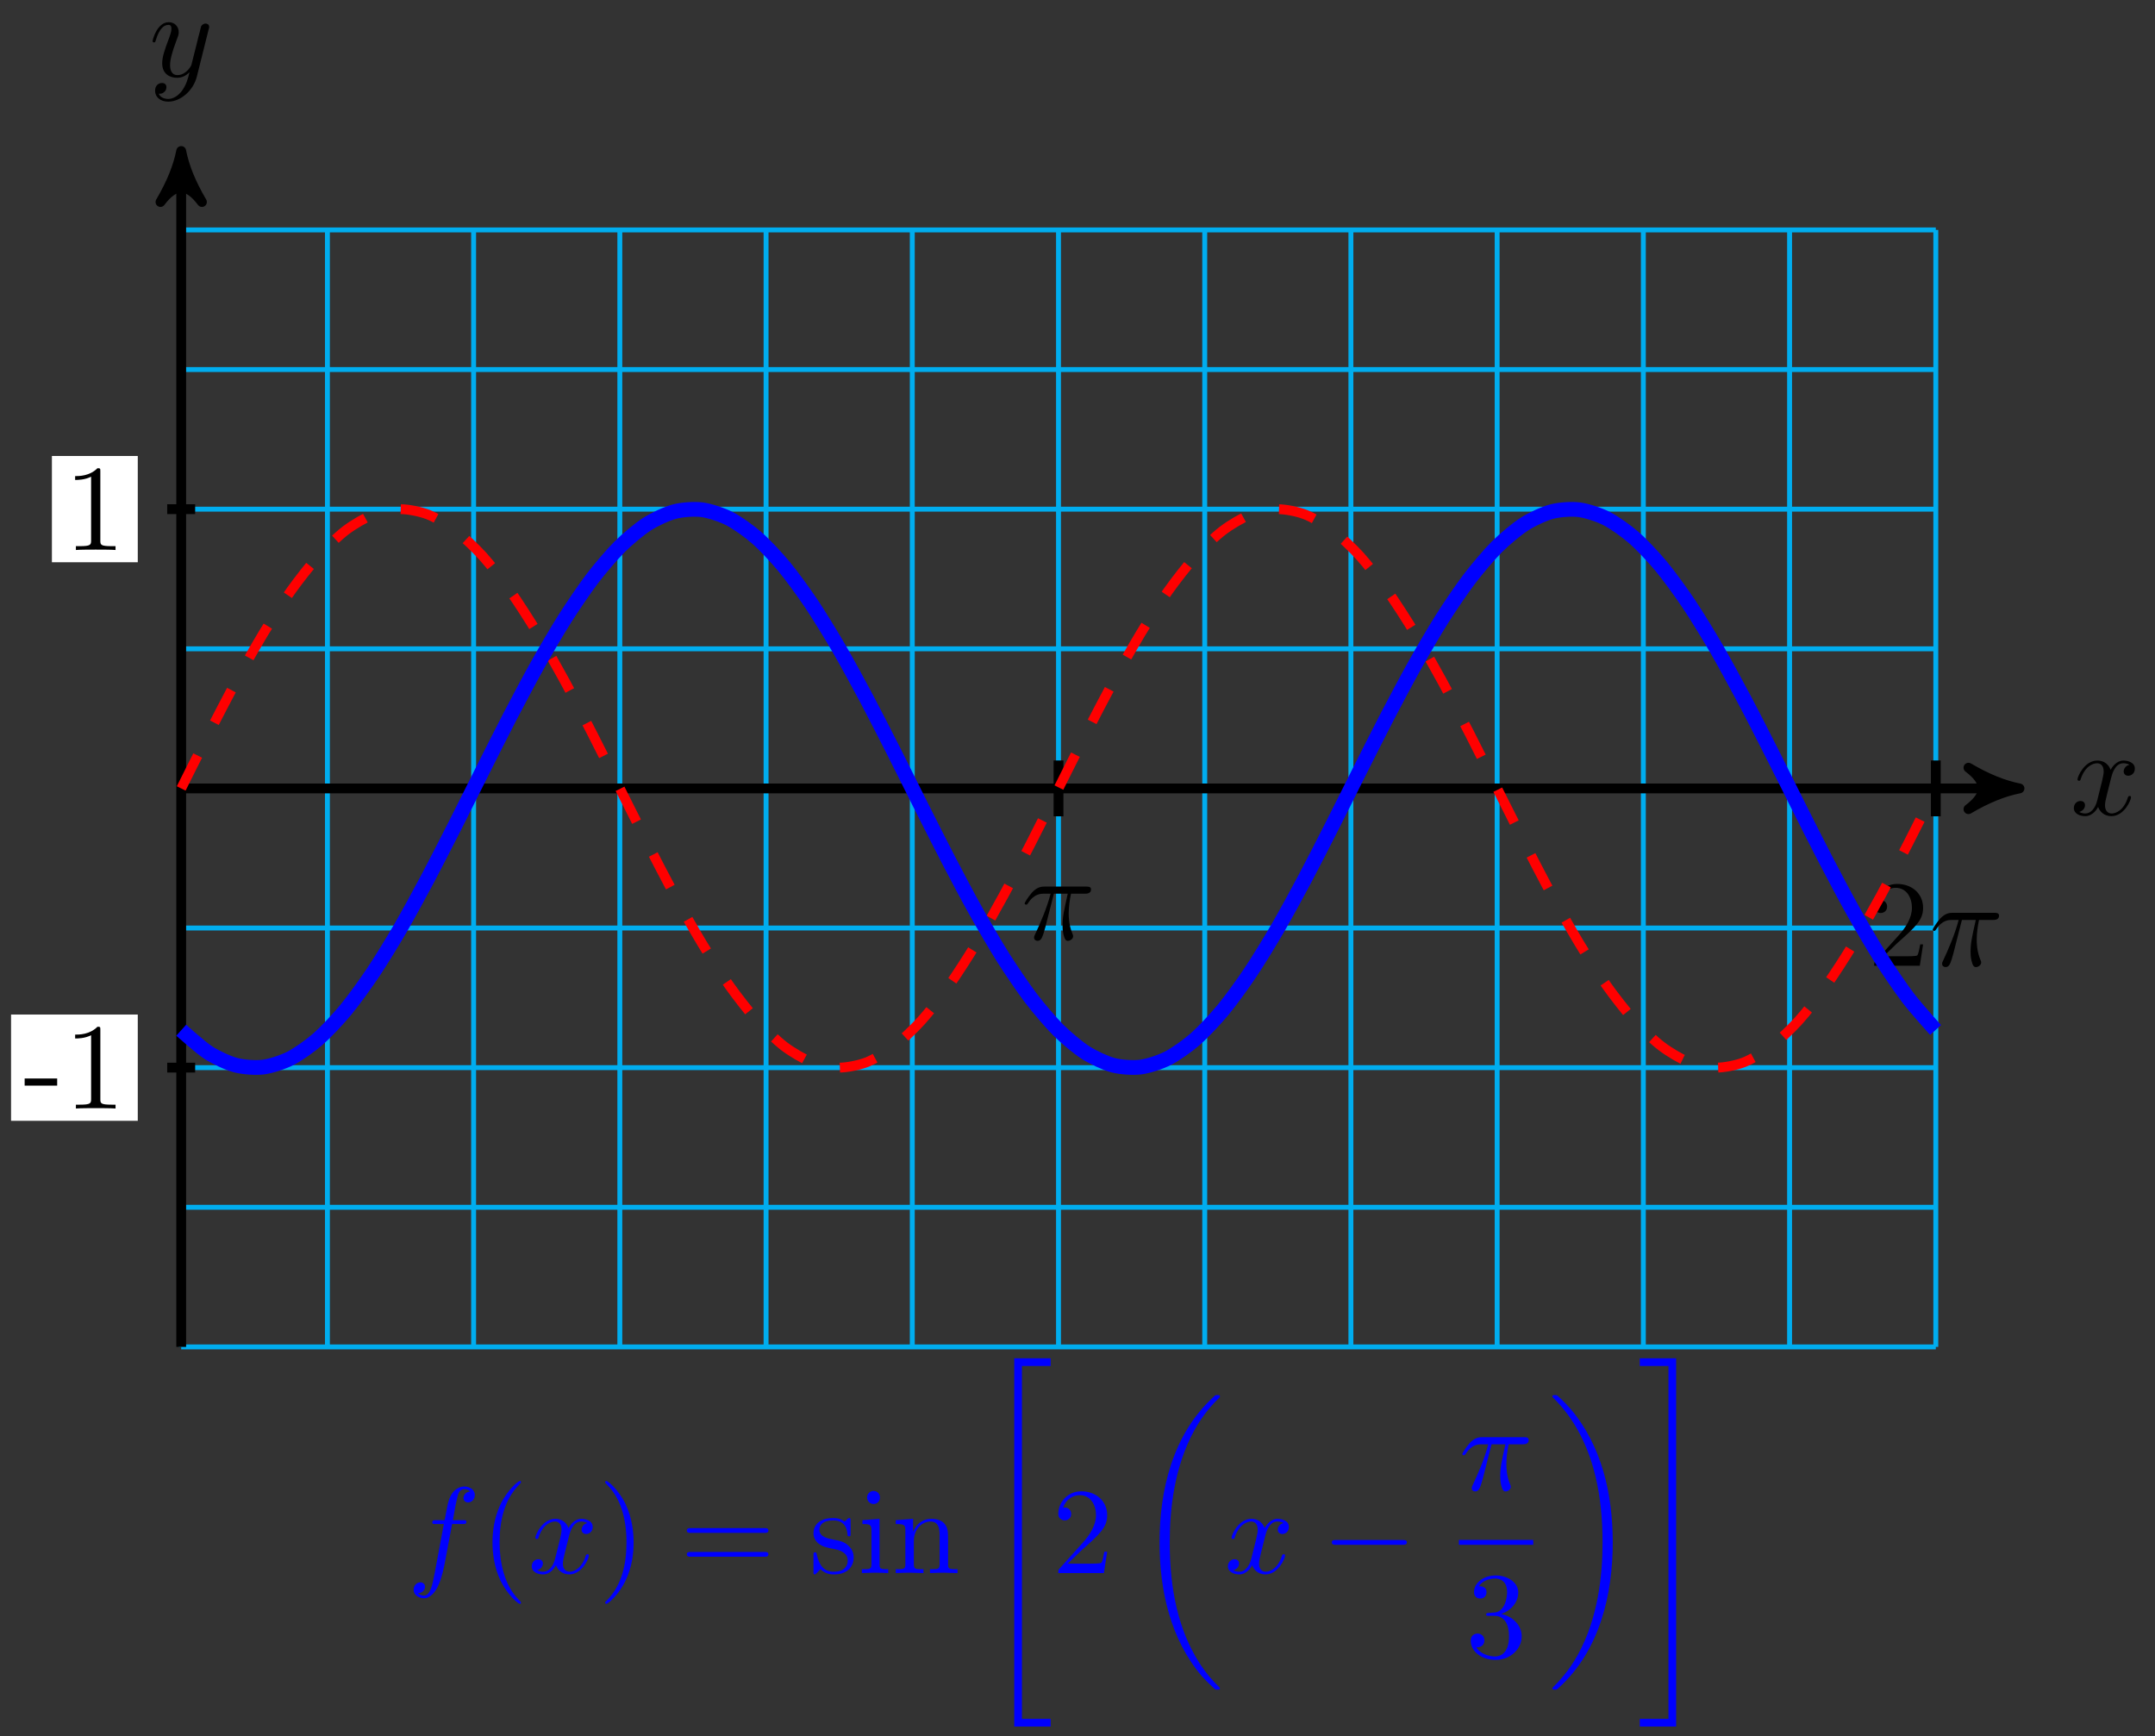 <?xml version="1.0" encoding="UTF-8"?>
<svg xmlns="http://www.w3.org/2000/svg" xmlns:xlink="http://www.w3.org/1999/xlink" width="175pt" height="141pt" viewBox="0 0 175 141" version="1.1">
<rect x="0" y="0" width="175" height="141" fill="#333333" stroke="none"/>
<defs>
<g>
<symbol overflow="visible" id="glyph0-0">
<path style="stroke:none;" d=""/>
</symbol>
<symbol overflow="visible" id="glyph0-1">
<path style="stroke:none;" d="M 3.328 -3.016 C 3.391 -3.266 3.625 -4.188 4.312 -4.188 C 4.359 -4.188 4.609 -4.188 4.812 -4.062 C 4.531 -4 4.344 -3.766 4.344 -3.516 C 4.344 -3.359 4.453 -3.172 4.719 -3.172 C 4.938 -3.172 5.25 -3.344 5.25 -3.75 C 5.25 -4.266 4.672 -4.406 4.328 -4.406 C 3.75 -4.406 3.406 -3.875 3.281 -3.656 C 3.031 -4.312 2.5 -4.406 2.203 -4.406 C 1.172 -4.406 0.594 -3.125 0.594 -2.875 C 0.594 -2.766 0.703 -2.766 0.719 -2.766 C 0.797 -2.766 0.828 -2.797 0.844 -2.875 C 1.188 -3.938 1.844 -4.188 2.188 -4.188 C 2.375 -4.188 2.719 -4.094 2.719 -3.516 C 2.719 -3.203 2.547 -2.547 2.188 -1.141 C 2.031 -0.531 1.672 -0.109 1.234 -0.109 C 1.172 -0.109 0.953 -0.109 0.734 -0.234 C 0.984 -0.297 1.203 -0.5 1.203 -0.781 C 1.203 -1.047 0.984 -1.125 0.844 -1.125 C 0.531 -1.125 0.297 -0.875 0.297 -0.547 C 0.297 -0.094 0.781 0.109 1.219 0.109 C 1.891 0.109 2.25 -0.594 2.266 -0.641 C 2.391 -0.281 2.75 0.109 3.344 0.109 C 4.375 0.109 4.938 -1.172 4.938 -1.422 C 4.938 -1.531 4.859 -1.531 4.828 -1.531 C 4.734 -1.531 4.719 -1.484 4.688 -1.422 C 4.359 -0.344 3.688 -0.109 3.375 -0.109 C 2.984 -0.109 2.828 -0.422 2.828 -0.766 C 2.828 -0.984 2.875 -1.203 2.984 -1.641 Z M 3.328 -3.016 "/>
</symbol>
<symbol overflow="visible" id="glyph0-2">
<path style="stroke:none;" d="M 4.844 -3.797 C 4.891 -3.938 4.891 -3.953 4.891 -4.031 C 4.891 -4.203 4.75 -4.297 4.594 -4.297 C 4.5 -4.297 4.344 -4.234 4.25 -4.094 C 4.234 -4.031 4.141 -3.734 4.109 -3.547 C 4.031 -3.297 3.969 -3.016 3.906 -2.75 L 3.453 -0.953 C 3.422 -0.812 2.984 -0.109 2.328 -0.109 C 1.828 -0.109 1.719 -0.547 1.719 -0.922 C 1.719 -1.375 1.891 -2 2.219 -2.875 C 2.375 -3.281 2.422 -3.391 2.422 -3.594 C 2.422 -4.031 2.109 -4.406 1.609 -4.406 C 0.656 -4.406 0.297 -2.953 0.297 -2.875 C 0.297 -2.766 0.391 -2.766 0.406 -2.766 C 0.516 -2.766 0.516 -2.797 0.562 -2.953 C 0.844 -3.891 1.234 -4.188 1.578 -4.188 C 1.656 -4.188 1.828 -4.188 1.828 -3.875 C 1.828 -3.625 1.719 -3.359 1.656 -3.172 C 1.25 -2.109 1.078 -1.547 1.078 -1.078 C 1.078 -0.188 1.703 0.109 2.297 0.109 C 2.688 0.109 3.016 -0.062 3.297 -0.344 C 3.172 0.172 3.047 0.672 2.656 1.203 C 2.391 1.531 2.016 1.828 1.562 1.828 C 1.422 1.828 0.969 1.797 0.797 1.406 C 0.953 1.406 1.094 1.406 1.219 1.281 C 1.328 1.203 1.422 1.062 1.422 0.875 C 1.422 0.562 1.156 0.531 1.062 0.531 C 0.828 0.531 0.5 0.688 0.5 1.172 C 0.5 1.672 0.938 2.047 1.562 2.047 C 2.578 2.047 3.609 1.141 3.891 0.016 Z M 4.844 -3.797 "/>
</symbol>
<symbol overflow="visible" id="glyph0-3">
<path style="stroke:none;" d="M 2.641 -3.719 L 3.766 -3.719 C 3.438 -2.25 3.344 -1.812 3.344 -1.141 C 3.344 -1 3.344 -0.734 3.422 -0.391 C 3.531 0.047 3.641 0.109 3.781 0.109 C 3.984 0.109 4.203 -0.062 4.203 -0.266 C 4.203 -0.328 4.203 -0.344 4.141 -0.484 C 3.844 -1.203 3.844 -1.859 3.844 -2.141 C 3.844 -2.656 3.922 -3.203 4.031 -3.719 L 5.156 -3.719 C 5.297 -3.719 5.656 -3.719 5.656 -4.062 C 5.656 -4.297 5.438 -4.297 5.25 -4.297 L 1.906 -4.297 C 1.688 -4.297 1.312 -4.297 0.875 -3.828 C 0.531 -3.438 0.266 -2.984 0.266 -2.938 C 0.266 -2.922 0.266 -2.828 0.391 -2.828 C 0.469 -2.828 0.484 -2.875 0.547 -2.953 C 1.031 -3.719 1.609 -3.719 1.812 -3.719 L 2.375 -3.719 C 2.062 -2.516 1.531 -1.312 1.109 -0.406 C 1.031 -0.25 1.031 -0.234 1.031 -0.156 C 1.031 0.031 1.188 0.109 1.312 0.109 C 1.609 0.109 1.688 -0.172 1.812 -0.531 C 1.953 -1 1.953 -1.016 2.078 -1.516 Z M 2.641 -3.719 "/>
</symbol>
<symbol overflow="visible" id="glyph0-4">
<path style="stroke:none;" d="M 3.656 -3.984 L 4.516 -3.984 C 4.719 -3.984 4.812 -3.984 4.812 -4.188 C 4.812 -4.297 4.719 -4.297 4.547 -4.297 L 3.719 -4.297 L 3.922 -5.438 C 3.969 -5.641 4.109 -6.344 4.172 -6.469 C 4.25 -6.656 4.422 -6.812 4.641 -6.812 C 4.672 -6.812 4.938 -6.812 5.125 -6.625 C 4.688 -6.594 4.578 -6.234 4.578 -6.094 C 4.578 -5.859 4.766 -5.734 4.953 -5.734 C 5.219 -5.734 5.5 -5.969 5.5 -6.344 C 5.5 -6.797 5.047 -7.031 4.641 -7.031 C 4.297 -7.031 3.672 -6.844 3.375 -5.859 C 3.312 -5.656 3.281 -5.547 3.047 -4.297 L 2.359 -4.297 C 2.156 -4.297 2.047 -4.297 2.047 -4.109 C 2.047 -3.984 2.141 -3.984 2.328 -3.984 L 2.984 -3.984 L 2.25 -0.047 C 2.062 0.922 1.891 1.828 1.375 1.828 C 1.328 1.828 1.094 1.828 0.891 1.641 C 1.359 1.609 1.453 1.25 1.453 1.109 C 1.453 0.875 1.266 0.75 1.078 0.75 C 0.812 0.75 0.531 0.984 0.531 1.359 C 0.531 1.797 0.969 2.047 1.375 2.047 C 1.922 2.047 2.328 1.453 2.5 1.078 C 2.828 0.453 3.047 -0.75 3.062 -0.828 Z M 3.656 -3.984 "/>
</symbol>
<symbol overflow="visible" id="glyph1-0">
<path style="stroke:none;" d=""/>
</symbol>
<symbol overflow="visible" id="glyph1-1">
<path style="stroke:none;" d="M 2.75 -1.859 L 2.75 -2.438 L 0.109 -2.438 L 0.109 -1.859 Z M 2.75 -1.859 "/>
</symbol>
<symbol overflow="visible" id="glyph1-2">
<path style="stroke:none;" d="M 4.172 0 L 4.172 -0.312 L 3.859 -0.312 C 2.953 -0.312 2.938 -0.422 2.938 -0.781 L 2.938 -6.375 C 2.938 -6.625 2.938 -6.641 2.703 -6.641 C 2.078 -6 1.203 -6 0.891 -6 L 0.891 -5.688 C 1.094 -5.688 1.672 -5.688 2.188 -5.953 L 2.188 -0.781 C 2.188 -0.422 2.156 -0.312 1.266 -0.312 L 0.953 -0.312 L 0.953 0 C 1.297 -0.031 2.156 -0.031 2.562 -0.031 C 2.953 -0.031 3.828 -0.031 4.172 0 Z M 4.172 0 "/>
</symbol>
<symbol overflow="visible" id="glyph2-0">
<path style="stroke:none;" d=""/>
</symbol>
<symbol overflow="visible" id="glyph2-1">
<path style="stroke:none;" d="M 1.266 -0.766 L 2.328 -1.797 C 3.875 -3.172 4.469 -3.703 4.469 -4.703 C 4.469 -5.844 3.578 -6.641 2.359 -6.641 C 1.234 -6.641 0.5 -5.719 0.5 -4.828 C 0.5 -4.281 1 -4.281 1.031 -4.281 C 1.203 -4.281 1.547 -4.391 1.547 -4.812 C 1.547 -5.062 1.359 -5.328 1.016 -5.328 C 0.938 -5.328 0.922 -5.328 0.891 -5.312 C 1.109 -5.969 1.656 -6.328 2.234 -6.328 C 3.141 -6.328 3.562 -5.516 3.562 -4.703 C 3.562 -3.906 3.078 -3.125 2.516 -2.5 L 0.609 -0.375 C 0.5 -0.266 0.5 -0.234 0.5 0 L 4.203 0 L 4.469 -1.734 L 4.234 -1.734 C 4.172 -1.438 4.109 -1 4 -0.844 C 3.938 -0.766 3.281 -0.766 3.062 -0.766 Z M 1.266 -0.766 "/>
</symbol>
<symbol overflow="visible" id="glyph2-2">
<path style="stroke:none;" d="M 3.297 2.391 C 3.297 2.359 3.297 2.344 3.125 2.172 C 1.891 0.922 1.562 -0.969 1.562 -2.5 C 1.562 -4.234 1.938 -5.969 3.172 -7.203 C 3.297 -7.328 3.297 -7.344 3.297 -7.375 C 3.297 -7.453 3.266 -7.484 3.203 -7.484 C 3.094 -7.484 2.203 -6.797 1.609 -5.531 C 1.109 -4.438 0.984 -3.328 0.984 -2.5 C 0.984 -1.719 1.094 -0.516 1.641 0.625 C 2.25 1.844 3.094 2.5 3.203 2.5 C 3.266 2.5 3.297 2.469 3.297 2.391 Z M 3.297 2.391 "/>
</symbol>
<symbol overflow="visible" id="glyph2-3">
<path style="stroke:none;" d="M 2.875 -2.5 C 2.875 -3.266 2.766 -4.469 2.219 -5.609 C 1.625 -6.828 0.766 -7.484 0.672 -7.484 C 0.609 -7.484 0.562 -7.438 0.562 -7.375 C 0.562 -7.344 0.562 -7.328 0.75 -7.141 C 1.734 -6.156 2.297 -4.578 2.297 -2.5 C 2.297 -0.781 1.938 0.969 0.703 2.219 C 0.562 2.344 0.562 2.359 0.562 2.391 C 0.562 2.453 0.609 2.5 0.672 2.5 C 0.766 2.5 1.672 1.812 2.25 0.547 C 2.766 -0.547 2.875 -1.656 2.875 -2.5 Z M 2.875 -2.5 "/>
</symbol>
<symbol overflow="visible" id="glyph2-4">
<path style="stroke:none;" d="M 6.844 -3.266 C 7 -3.266 7.188 -3.266 7.188 -3.453 C 7.188 -3.656 7 -3.656 6.859 -3.656 L 0.891 -3.656 C 0.75 -3.656 0.562 -3.656 0.562 -3.453 C 0.562 -3.266 0.75 -3.266 0.891 -3.266 Z M 6.859 -1.328 C 7 -1.328 7.188 -1.328 7.188 -1.531 C 7.188 -1.719 7 -1.719 6.844 -1.719 L 0.891 -1.719 C 0.75 -1.719 0.562 -1.719 0.562 -1.531 C 0.562 -1.328 0.75 -1.328 0.891 -1.328 Z M 6.859 -1.328 "/>
</symbol>
<symbol overflow="visible" id="glyph2-5">
<path style="stroke:none;" d="M 2.078 -1.938 C 2.297 -1.891 3.109 -1.734 3.109 -1.016 C 3.109 -0.516 2.766 -0.109 1.984 -0.109 C 1.141 -0.109 0.781 -0.672 0.594 -1.531 C 0.562 -1.656 0.562 -1.688 0.453 -1.688 C 0.328 -1.688 0.328 -1.625 0.328 -1.453 L 0.328 -0.125 C 0.328 0.047 0.328 0.109 0.438 0.109 C 0.484 0.109 0.5 0.094 0.688 -0.094 C 0.703 -0.109 0.703 -0.125 0.891 -0.312 C 1.328 0.094 1.781 0.109 1.984 0.109 C 3.125 0.109 3.594 -0.562 3.594 -1.281 C 3.594 -1.797 3.297 -2.109 3.172 -2.219 C 2.844 -2.547 2.453 -2.625 2.031 -2.703 C 1.469 -2.812 0.812 -2.938 0.812 -3.516 C 0.812 -3.875 1.062 -4.281 1.922 -4.281 C 3.016 -4.281 3.078 -3.375 3.094 -3.078 C 3.094 -2.984 3.188 -2.984 3.203 -2.984 C 3.344 -2.984 3.344 -3.031 3.344 -3.219 L 3.344 -4.234 C 3.344 -4.391 3.344 -4.469 3.234 -4.469 C 3.188 -4.469 3.156 -4.469 3.031 -4.344 C 3 -4.312 2.906 -4.219 2.859 -4.188 C 2.484 -4.469 2.078 -4.469 1.922 -4.469 C 0.703 -4.469 0.328 -3.797 0.328 -3.234 C 0.328 -2.891 0.484 -2.609 0.75 -2.391 C 1.078 -2.141 1.359 -2.078 2.078 -1.938 Z M 2.078 -1.938 "/>
</symbol>
<symbol overflow="visible" id="glyph2-6">
<path style="stroke:none;" d="M 1.766 -4.406 L 0.375 -4.297 L 0.375 -3.984 C 1.016 -3.984 1.109 -3.922 1.109 -3.438 L 1.109 -0.75 C 1.109 -0.312 1 -0.312 0.328 -0.312 L 0.328 0 C 0.641 -0.016 1.188 -0.031 1.422 -0.031 C 1.781 -0.031 2.125 -0.016 2.469 0 L 2.469 -0.312 C 1.797 -0.312 1.766 -0.359 1.766 -0.75 Z M 1.797 -6.141 C 1.797 -6.453 1.562 -6.672 1.281 -6.672 C 0.969 -6.672 0.75 -6.406 0.75 -6.141 C 0.75 -5.875 0.969 -5.609 1.281 -5.609 C 1.562 -5.609 1.797 -5.828 1.797 -6.141 Z M 1.797 -6.141 "/>
</symbol>
<symbol overflow="visible" id="glyph2-7">
<path style="stroke:none;" d="M 1.094 -3.422 L 1.094 -0.75 C 1.094 -0.312 0.984 -0.312 0.312 -0.312 L 0.312 0 C 0.672 -0.016 1.172 -0.031 1.453 -0.031 C 1.703 -0.031 2.219 -0.016 2.562 0 L 2.562 -0.312 C 1.891 -0.312 1.781 -0.312 1.781 -0.75 L 1.781 -2.594 C 1.781 -3.625 2.5 -4.188 3.125 -4.188 C 3.766 -4.188 3.875 -3.656 3.875 -3.078 L 3.875 -0.75 C 3.875 -0.312 3.766 -0.312 3.094 -0.312 L 3.094 0 C 3.438 -0.016 3.953 -0.031 4.219 -0.031 C 4.469 -0.031 5 -0.016 5.328 0 L 5.328 -0.312 C 4.812 -0.312 4.562 -0.312 4.562 -0.609 L 4.562 -2.516 C 4.562 -3.375 4.562 -3.672 4.25 -4.031 C 4.109 -4.203 3.781 -4.406 3.203 -4.406 C 2.469 -4.406 2 -3.984 1.719 -3.359 L 1.719 -4.406 L 0.312 -4.297 L 0.312 -3.984 C 1.016 -3.984 1.094 -3.922 1.094 -3.422 Z M 1.094 -3.422 "/>
</symbol>
<symbol overflow="visible" id="glyph2-8">
<path style="stroke:none;" d="M 2.891 -3.516 C 3.703 -3.781 4.281 -4.469 4.281 -5.266 C 4.281 -6.078 3.406 -6.641 2.453 -6.641 C 1.453 -6.641 0.688 -6.047 0.688 -5.281 C 0.688 -4.953 0.906 -4.766 1.203 -4.766 C 1.5 -4.766 1.703 -4.984 1.703 -5.281 C 1.703 -5.766 1.234 -5.766 1.094 -5.766 C 1.391 -6.266 2.047 -6.391 2.406 -6.391 C 2.828 -6.391 3.375 -6.172 3.375 -5.281 C 3.375 -5.156 3.344 -4.578 3.094 -4.141 C 2.797 -3.656 2.453 -3.625 2.203 -3.625 C 2.125 -3.609 1.891 -3.594 1.812 -3.594 C 1.734 -3.578 1.672 -3.562 1.672 -3.469 C 1.672 -3.359 1.734 -3.359 1.906 -3.359 L 2.344 -3.359 C 3.156 -3.359 3.531 -2.688 3.531 -1.703 C 3.531 -0.344 2.844 -0.062 2.406 -0.062 C 1.969 -0.062 1.219 -0.234 0.875 -0.812 C 1.219 -0.766 1.531 -0.984 1.531 -1.359 C 1.531 -1.719 1.266 -1.922 0.984 -1.922 C 0.734 -1.922 0.422 -1.781 0.422 -1.344 C 0.422 -0.438 1.344 0.219 2.438 0.219 C 3.656 0.219 4.562 -0.688 4.562 -1.703 C 4.562 -2.516 3.922 -3.297 2.891 -3.516 Z M 2.891 -3.516 "/>
</symbol>
<symbol overflow="visible" id="glyph3-0">
<path style="stroke:none;" d=""/>
</symbol>
<symbol overflow="visible" id="glyph3-1">
<path style="stroke:none;" d="M 2.734 29.5 L 5.688 29.5 L 5.688 28.875 L 3.359 28.875 L 3.359 0.219 L 5.688 0.219 L 5.688 -0.406 L 2.734 -0.406 Z M 2.734 29.5 "/>
</symbol>
<symbol overflow="visible" id="glyph3-2">
<path style="stroke:none;" d="M 6.984 23.422 C 6.984 23.375 6.953 23.359 6.938 23.328 C 6.562 22.953 5.906 22.297 5.234 21.219 C 3.625 18.641 2.906 15.406 2.906 11.562 C 2.906 8.875 3.266 5.422 4.906 2.453 C 5.688 1.031 6.516 0.219 6.953 -0.219 C 6.984 -0.25 6.984 -0.266 6.984 -0.297 C 6.984 -0.406 6.906 -0.406 6.766 -0.406 C 6.625 -0.406 6.609 -0.406 6.453 -0.25 C 3.125 2.797 2.078 7.359 2.078 11.547 C 2.078 15.469 2.969 19.422 5.5 22.406 C 5.703 22.625 6.078 23.031 6.484 23.391 C 6.609 23.516 6.625 23.516 6.766 23.516 C 6.906 23.516 6.984 23.516 6.984 23.422 Z M 6.984 23.422 "/>
</symbol>
<symbol overflow="visible" id="glyph3-3">
<path style="stroke:none;" d="M 5.25 11.562 C 5.25 7.641 4.359 3.703 1.828 0.719 C 1.625 0.484 1.25 0.078 0.844 -0.281 C 0.719 -0.406 0.703 -0.406 0.562 -0.406 C 0.438 -0.406 0.344 -0.406 0.344 -0.297 C 0.344 -0.266 0.391 -0.219 0.406 -0.203 C 0.75 0.156 1.422 0.828 2.094 1.906 C 3.703 4.469 4.422 7.719 4.422 11.547 C 4.422 14.234 4.062 17.688 2.422 20.672 C 1.641 22.078 0.812 22.906 0.391 23.328 C 0.375 23.359 0.344 23.391 0.344 23.422 C 0.344 23.516 0.438 23.516 0.562 23.516 C 0.703 23.516 0.719 23.516 0.875 23.359 C 4.203 20.328 5.25 15.766 5.25 11.562 Z M 5.25 11.562 "/>
</symbol>
<symbol overflow="visible" id="glyph3-4">
<path style="stroke:none;" d="M 2.438 28.875 L 0.109 28.875 L 0.109 29.5 L 3.062 29.5 L 3.062 -0.406 L 0.109 -0.406 L 0.109 0.219 L 2.438 0.219 Z M 2.438 28.875 "/>
</symbol>
<symbol overflow="visible" id="glyph4-0">
<path style="stroke:none;" d=""/>
</symbol>
<symbol overflow="visible" id="glyph4-1">
<path style="stroke:none;" d="M 6.562 -2.297 C 6.734 -2.297 6.922 -2.297 6.922 -2.5 C 6.922 -2.688 6.734 -2.688 6.562 -2.688 L 1.172 -2.688 C 1 -2.688 0.828 -2.688 0.828 -2.5 C 0.828 -2.297 1 -2.297 1.172 -2.297 Z M 6.562 -2.297 "/>
</symbol>
</g>
</defs>
<g id="surface1">
<path style="fill:none;stroke-width:0.399;stroke-linecap:butt;stroke-linejoin:miter;stroke:rgb(0%,67.839%,93.729%);stroke-opacity:1;stroke-miterlimit:10;" d="M 0.001 -45.355 L 142.486 -45.355 M 0.001 -34.016 L 142.486 -34.016 M 0.001 -22.676 L 142.486 -22.676 M 0.001 -11.337 L 142.486 -11.337 M 0.001 -0.002 L 142.486 -0.002 M 0.001 11.337 L 142.486 11.337 M 0.001 22.677 L 142.486 22.677 M 0.001 34.016 L 142.486 34.016 M 0.001 45.355 L 142.486 45.355 M 0.001 -45.355 L 0.001 45.355 M 11.875 -45.355 L 11.875 45.355 M 23.746 -45.355 L 23.746 45.355 M 35.62 -45.355 L 35.62 45.355 M 47.495 -45.355 L 47.495 45.355 M 59.369 -45.355 L 59.369 45.355 M 71.244 -45.355 L 71.244 45.355 M 83.118 -45.355 L 83.118 45.355 M 94.988 -45.355 L 94.988 45.355 M 106.863 -45.355 L 106.863 45.355 M 118.737 -45.355 L 118.737 45.355 M 130.612 -45.355 L 130.612 45.355 M 142.486 -45.355 L 142.486 45.355 " transform="matrix(1,0,0,-1,14.714,64.026)"/>
<path style="fill:none;stroke-width:0.797;stroke-linecap:butt;stroke-linejoin:miter;stroke:rgb(0%,0%,0%);stroke-opacity:1;stroke-miterlimit:10;" d="M 0.001 -0.002 L 148.236 -0.002 " transform="matrix(1,0,0,-1,14.714,64.026)"/>
<path style="fill-rule:nonzero;fill:rgb(0%,0%,0%);fill-opacity:1;stroke-width:0.797;stroke-linecap:butt;stroke-linejoin:round;stroke:rgb(0%,0%,0%);stroke-opacity:1;stroke-miterlimit:10;" d="M 1.038 -0.002 C -0.259 0.26 -1.556 0.776 -3.107 1.682 C -1.556 0.518 -1.556 -0.517 -3.107 -1.685 C -1.556 -0.775 -0.259 -0.26 1.038 -0.002 Z M 1.038 -0.002 " transform="matrix(1,0,0,-1,162.958,64.026)"/>
<g style="fill:rgb(0%,0%,0%);fill-opacity:1;">
  <use xlink:href="#glyph0-1" x="168.113" y="66.171"/>
</g>
<path style="fill:none;stroke-width:0.797;stroke-linecap:butt;stroke-linejoin:miter;stroke:rgb(0%,0%,0%);stroke-opacity:1;stroke-miterlimit:10;" d="M 0.001 -45.355 L 0.001 50.722 " transform="matrix(1,0,0,-1,14.714,64.026)"/>
<path style="fill-rule:nonzero;fill:rgb(0%,0%,0%);fill-opacity:1;stroke-width:0.797;stroke-linecap:butt;stroke-linejoin:round;stroke:rgb(0%,0%,0%);stroke-opacity:1;stroke-miterlimit:10;" d="M 1.037 -0.001 C -0.259 0.261 -1.552 0.776 -3.107 1.683 C -1.552 0.518 -1.552 -0.517 -3.107 -1.685 C -1.552 -0.778 -0.259 -0.259 1.037 -0.001 Z M 1.037 -0.001 " transform="matrix(0,-1,-1,0,14.714,13.299)"/>
<g style="fill:rgb(0%,0%,0%);fill-opacity:1;">
  <use xlink:href="#glyph0-2" x="12.093" y="6.208"/>
</g>
<path style="fill:none;stroke-width:0.797;stroke-linecap:butt;stroke-linejoin:miter;stroke:rgb(0%,0%,0%);stroke-opacity:1;stroke-miterlimit:10;" d="M 1.134 -22.676 L -1.136 -22.676 " transform="matrix(1,0,0,-1,14.714,64.026)"/>
<path style=" stroke:none;fill-rule:nonzero;fill:rgb(100%,100%,100%);fill-opacity:1;" d="M 0.898 91.02 L 11.188 91.02 L 11.188 82.391 L 0.898 82.391 Z M 0.898 91.02 "/>
<g style="fill:rgb(0%,0%,0%);fill-opacity:1;">
  <use xlink:href="#glyph1-1" x="1.893" y="90.022"/>
  <use xlink:href="#glyph1-2" x="5.211" y="90.022"/>
</g>
<path style="fill:none;stroke-width:0.797;stroke-linecap:butt;stroke-linejoin:miter;stroke:rgb(0%,0%,0%);stroke-opacity:1;stroke-miterlimit:10;" d="M 1.134 22.677 L -1.136 22.677 " transform="matrix(1,0,0,-1,14.714,64.026)"/>
<path style=" stroke:none;fill-rule:nonzero;fill:rgb(100%,100%,100%);fill-opacity:1;" d="M 4.215 45.66 L 11.188 45.66 L 11.188 37.031 L 4.215 37.031 Z M 4.215 45.66 "/>
<g style="fill:rgb(0%,0%,0%);fill-opacity:1;">
  <use xlink:href="#glyph1-2" x="5.21" y="44.665"/>
</g>
<path style="fill:none;stroke-width:0.797;stroke-linecap:butt;stroke-linejoin:miter;stroke:rgb(0%,0%,0%);stroke-opacity:1;stroke-miterlimit:10;" d="M 71.244 2.268 L 71.244 -2.267 " transform="matrix(1,0,0,-1,14.714,64.026)"/>
<g style="fill:rgb(0%,0%,0%);fill-opacity:1;">
  <use xlink:href="#glyph0-3" x="82.942" y="76.295"/>
</g>
<path style="fill:none;stroke-width:0.797;stroke-linecap:butt;stroke-linejoin:miter;stroke:rgb(0%,0%,0%);stroke-opacity:1;stroke-miterlimit:10;" d="M 142.486 2.268 L 142.486 -2.267 " transform="matrix(1,0,0,-1,14.714,64.026)"/>
<g style="fill:rgb(0%,0%,0%);fill-opacity:1;">
  <use xlink:href="#glyph2-1" x="151.699" y="78.426"/>
</g>
<g style="fill:rgb(0%,0%,0%);fill-opacity:1;">
  <use xlink:href="#glyph0-3" x="156.68" y="78.427"/>
</g>
<path style="fill:none;stroke-width:0.797;stroke-linecap:butt;stroke-linejoin:miter;stroke:rgb(100%,0%,0%);stroke-opacity:1;stroke-dasharray:2.989,2.989;stroke-miterlimit:10;" d="M 0.001 -0.002 C 0.001 -0.002 1.606 3.221 2.227 4.424 C 2.845 5.627 3.833 7.541 4.454 8.677 C 5.071 9.81 6.059 11.576 6.676 12.595 C 7.298 13.619 8.286 15.165 8.903 16.033 C 9.52 16.9 10.512 18.169 11.129 18.853 C 11.747 19.536 12.739 20.478 13.356 20.95 C 13.973 21.419 14.965 22.001 15.582 22.239 C 16.199 22.481 17.192 22.677 17.809 22.677 C 18.426 22.677 19.418 22.481 20.035 22.243 C 20.652 22.005 21.641 21.423 22.262 20.954 C 22.879 20.482 23.867 19.54 24.488 18.861 C 25.105 18.177 26.093 16.908 26.711 16.04 C 27.332 15.173 28.32 13.626 28.937 12.607 C 29.554 11.584 30.546 9.822 31.164 8.685 C 31.781 7.553 32.773 5.639 33.39 4.435 C 34.007 3.229 34.999 1.236 35.616 0.01 C 36.234 -1.217 37.226 -3.209 37.843 -4.412 C 38.46 -5.615 39.452 -7.533 40.069 -8.665 C 40.686 -9.802 41.679 -11.568 42.296 -12.587 C 42.913 -13.61 43.901 -15.157 44.522 -16.024 C 45.139 -16.895 46.128 -18.165 46.745 -18.849 C 47.366 -19.528 48.354 -20.473 48.971 -20.946 C 49.588 -21.415 50.581 -21.997 51.198 -22.239 C 51.815 -22.477 52.807 -22.676 53.424 -22.676 C 54.041 -22.676 55.033 -22.481 55.651 -22.243 C 56.268 -22.005 57.26 -21.427 57.877 -20.958 C 58.494 -20.489 59.486 -19.548 60.103 -18.864 C 60.721 -18.184 61.713 -16.915 62.33 -16.048 C 62.947 -15.181 63.935 -13.634 64.556 -12.614 C 65.174 -11.595 66.162 -9.829 66.779 -8.697 C 67.4 -7.564 68.388 -5.65 69.005 -4.443 C 69.623 -3.24 70.615 -1.248 71.232 -0.021 C 71.849 1.205 72.841 3.197 73.458 4.4 C 74.075 5.607 75.068 7.521 75.685 8.658 C 76.302 9.791 77.294 11.556 77.911 12.58 C 78.528 13.599 79.52 15.15 80.138 16.017 C 80.755 16.888 81.747 18.157 82.364 18.841 C 82.981 19.525 83.969 20.47 84.591 20.939 C 85.208 21.411 86.196 21.993 86.813 22.235 C 87.434 22.478 88.422 22.677 89.04 22.677 C 89.657 22.677 90.649 22.485 91.266 22.247 C 91.883 22.009 92.875 21.431 93.492 20.962 C 94.11 20.493 95.102 19.552 95.719 18.872 C 96.336 18.189 97.328 16.923 97.945 16.056 C 98.562 15.189 99.555 13.642 100.172 12.623 C 100.789 11.603 101.781 9.841 102.398 8.705 C 103.015 7.572 104.004 5.658 104.625 4.455 C 105.242 3.252 106.23 1.26 106.847 0.033 C 107.468 -1.193 108.457 -3.185 109.074 -4.392 C 109.691 -5.595 110.683 -7.513 111.3 -8.646 C 111.917 -9.783 112.909 -11.548 113.527 -12.568 C 114.144 -13.591 115.136 -15.142 115.753 -16.009 C 116.37 -16.88 117.362 -18.153 117.979 -18.837 C 118.597 -19.52 119.589 -20.466 120.206 -20.934 C 120.823 -21.407 121.815 -21.993 122.432 -22.235 C 123.05 -22.473 124.038 -22.676 124.659 -22.676 C 125.276 -22.68 126.264 -22.485 126.881 -22.251 C 127.502 -22.012 128.491 -21.434 129.108 -20.966 C 129.729 -20.497 130.717 -19.556 131.334 -18.876 C 131.951 -18.196 132.944 -16.931 133.561 -16.063 C 134.178 -15.196 135.17 -13.653 135.787 -12.634 C 136.404 -11.614 137.396 -9.849 138.014 -8.716 C 138.631 -7.583 139.623 -5.669 140.24 -4.466 C 140.857 -3.263 142.467 -0.045 142.467 -0.045 " transform="matrix(1,0,0,-1,14.714,64.026)"/>
<path style="fill:none;stroke-width:1.196;stroke-linecap:butt;stroke-linejoin:miter;stroke:rgb(0%,0%,100%);stroke-opacity:1;stroke-miterlimit:10;" d="M 0.001 -19.638 C 0.001 -19.638 1.606 -21.079 2.227 -21.473 C 2.845 -21.868 3.833 -22.321 4.454 -22.481 C 5.071 -22.641 6.059 -22.708 6.676 -22.63 C 7.298 -22.548 8.286 -22.223 8.903 -21.907 C 9.52 -21.587 10.512 -20.884 11.129 -20.341 C 11.747 -19.798 12.739 -18.739 13.356 -17.993 C 13.973 -17.247 14.965 -15.876 15.582 -14.954 C 16.199 -14.032 17.192 -12.407 17.809 -11.345 C 18.426 -10.279 19.418 -8.458 20.035 -7.294 C 20.652 -6.134 21.641 -4.181 22.262 -2.966 C 22.879 -1.748 23.867 0.252 24.488 1.475 C 25.105 2.701 26.093 4.674 26.711 5.861 C 27.332 7.049 28.32 8.92 28.937 10.021 C 29.554 11.123 30.546 12.822 31.164 13.798 C 31.781 14.771 32.773 16.232 33.39 17.044 C 34.007 17.853 34.999 19.021 35.616 19.634 C 36.234 20.247 37.226 21.075 37.843 21.47 C 38.46 21.864 39.452 22.321 40.069 22.481 C 40.686 22.642 41.679 22.708 42.296 22.63 C 42.913 22.548 43.901 22.224 44.522 21.907 C 45.139 21.591 46.128 20.888 46.745 20.345 C 47.366 19.802 48.354 18.747 48.971 17.997 C 49.588 17.251 50.581 15.884 51.198 14.962 C 51.815 14.04 52.807 12.416 53.424 11.353 C 54.041 10.291 55.033 8.467 55.651 7.306 C 56.268 6.142 57.26 4.193 57.877 2.979 C 58.494 1.76 59.486 -0.24 60.103 -1.467 C 60.721 -2.689 61.713 -4.666 62.33 -5.849 C 62.947 -7.037 63.935 -8.912 64.556 -10.013 C 65.174 -11.115 66.162 -12.814 66.779 -13.79 C 67.4 -14.763 68.388 -16.224 69.005 -17.036 C 69.623 -17.845 70.615 -19.013 71.232 -19.63 C 71.849 -20.243 72.841 -21.071 73.458 -21.466 C 74.075 -21.86 75.068 -22.317 75.685 -22.481 C 76.302 -22.641 77.294 -22.708 77.911 -22.63 C 78.528 -22.551 79.52 -22.227 80.138 -21.911 C 80.755 -21.594 81.747 -20.891 82.364 -20.348 C 82.981 -19.805 83.969 -18.751 84.591 -18.005 C 85.208 -17.259 86.196 -15.896 86.813 -14.97 C 87.434 -14.048 88.422 -12.423 89.04 -11.361 C 89.657 -10.298 90.649 -8.478 91.266 -7.314 C 91.883 -6.154 92.875 -4.205 93.492 -2.986 C 94.11 -1.771 95.102 0.229 95.719 1.455 C 96.336 2.678 97.328 4.654 97.945 5.842 C 98.562 7.025 99.555 8.9 100.172 10.002 C 100.789 11.103 101.781 12.806 102.398 13.779 C 103.015 14.755 104.004 16.216 104.625 17.029 C 105.242 17.837 106.23 19.009 106.847 19.622 C 107.468 20.239 108.457 21.067 109.074 21.462 C 109.691 21.86 110.683 22.317 111.3 22.478 C 111.917 22.642 112.909 22.708 113.527 22.63 C 114.144 22.552 115.136 22.228 115.753 21.915 C 116.37 21.599 117.362 20.896 117.979 20.353 C 118.597 19.814 119.589 18.759 120.206 18.013 C 120.823 17.267 121.815 15.9 122.432 14.978 C 123.05 14.06 124.038 12.435 124.659 11.373 C 125.276 10.31 126.264 8.486 126.881 7.326 C 127.502 6.166 128.491 4.217 129.108 2.998 C 129.729 1.783 130.717 -0.217 131.334 -1.443 C 131.951 -2.67 132.944 -4.642 133.561 -5.83 C 134.178 -7.017 135.17 -8.892 135.787 -9.993 C 136.404 -11.095 137.396 -12.794 138.014 -13.771 C 138.631 -14.747 139.623 -16.208 140.24 -17.02 C 140.857 -17.833 142.467 -19.618 142.467 -19.618 " transform="matrix(1,0,0,-1,14.714,64.026)"/>
<g style="fill:rgb(0%,0%,100%);fill-opacity:1;">
  <use xlink:href="#glyph0-4" x="33.059" y="127.749"/>
</g>
<g style="fill:rgb(0%,0%,100%);fill-opacity:1;">
  <use xlink:href="#glyph2-2" x="39.009" y="127.75"/>
</g>
<g style="fill:rgb(0%,0%,100%);fill-opacity:1;">
  <use xlink:href="#glyph0-1" x="42.883" y="127.749"/>
</g>
<g style="fill:rgb(0%,0%,100%);fill-opacity:1;">
  <use xlink:href="#glyph2-3" x="48.578" y="127.75"/>
</g>
<g style="fill:rgb(0%,0%,100%);fill-opacity:1;">
  <use xlink:href="#glyph2-4" x="55.212" y="127.75"/>
</g>
<g style="fill:rgb(0%,0%,100%);fill-opacity:1;">
  <use xlink:href="#glyph2-5" x="65.731" y="127.75"/>
  <use xlink:href="#glyph2-6" x="69.66" y="127.75"/>
  <use xlink:href="#glyph2-7" x="72.428" y="127.75"/>
</g>
<g style="fill:rgb(0%,0%,100%);fill-opacity:1;">
  <use xlink:href="#glyph3-1" x="79.629" y="110.712"/>
</g>
<g style="fill:rgb(0%,0%,100%);fill-opacity:1;">
  <use xlink:href="#glyph2-1" x="85.441" y="127.75"/>
</g>
<g style="fill:rgb(0%,0%,100%);fill-opacity:1;">
  <use xlink:href="#glyph3-2" x="92.084" y="113.701"/>
</g>
<g style="fill:rgb(0%,0%,100%);fill-opacity:1;">
  <use xlink:href="#glyph0-1" x="99.417" y="127.749"/>
</g>
<g style="fill:rgb(0%,0%,100%);fill-opacity:1;">
  <use xlink:href="#glyph4-1" x="107.325" y="127.75"/>
</g>
<g style="fill:rgb(0%,0%,100%);fill-opacity:1;">
  <use xlink:href="#glyph0-3" x="118.484" y="121.009"/>
</g>
<path style="fill:none;stroke-width:0.399;stroke-linecap:butt;stroke-linejoin:miter;stroke:rgb(0%,0%,100%);stroke-opacity:1;stroke-miterlimit:10;" d="M 182.134 -48.539 L 188.169 -48.539 " transform="matrix(1,0,0,-1,-63.659,76.716)"/>
<g style="fill:rgb(0%,0%,100%);fill-opacity:1;">
  <use xlink:href="#glyph2-8" x="119.012" y="134.583"/>
</g>
<g style="fill:rgb(0%,0%,100%);fill-opacity:1;">
  <use xlink:href="#glyph3-3" x="125.716" y="113.701"/>
</g>
<g style="fill:rgb(0%,0%,100%);fill-opacity:1;">
  <use xlink:href="#glyph3-4" x="133.051" y="110.712"/>
</g>
</g>
</svg>
